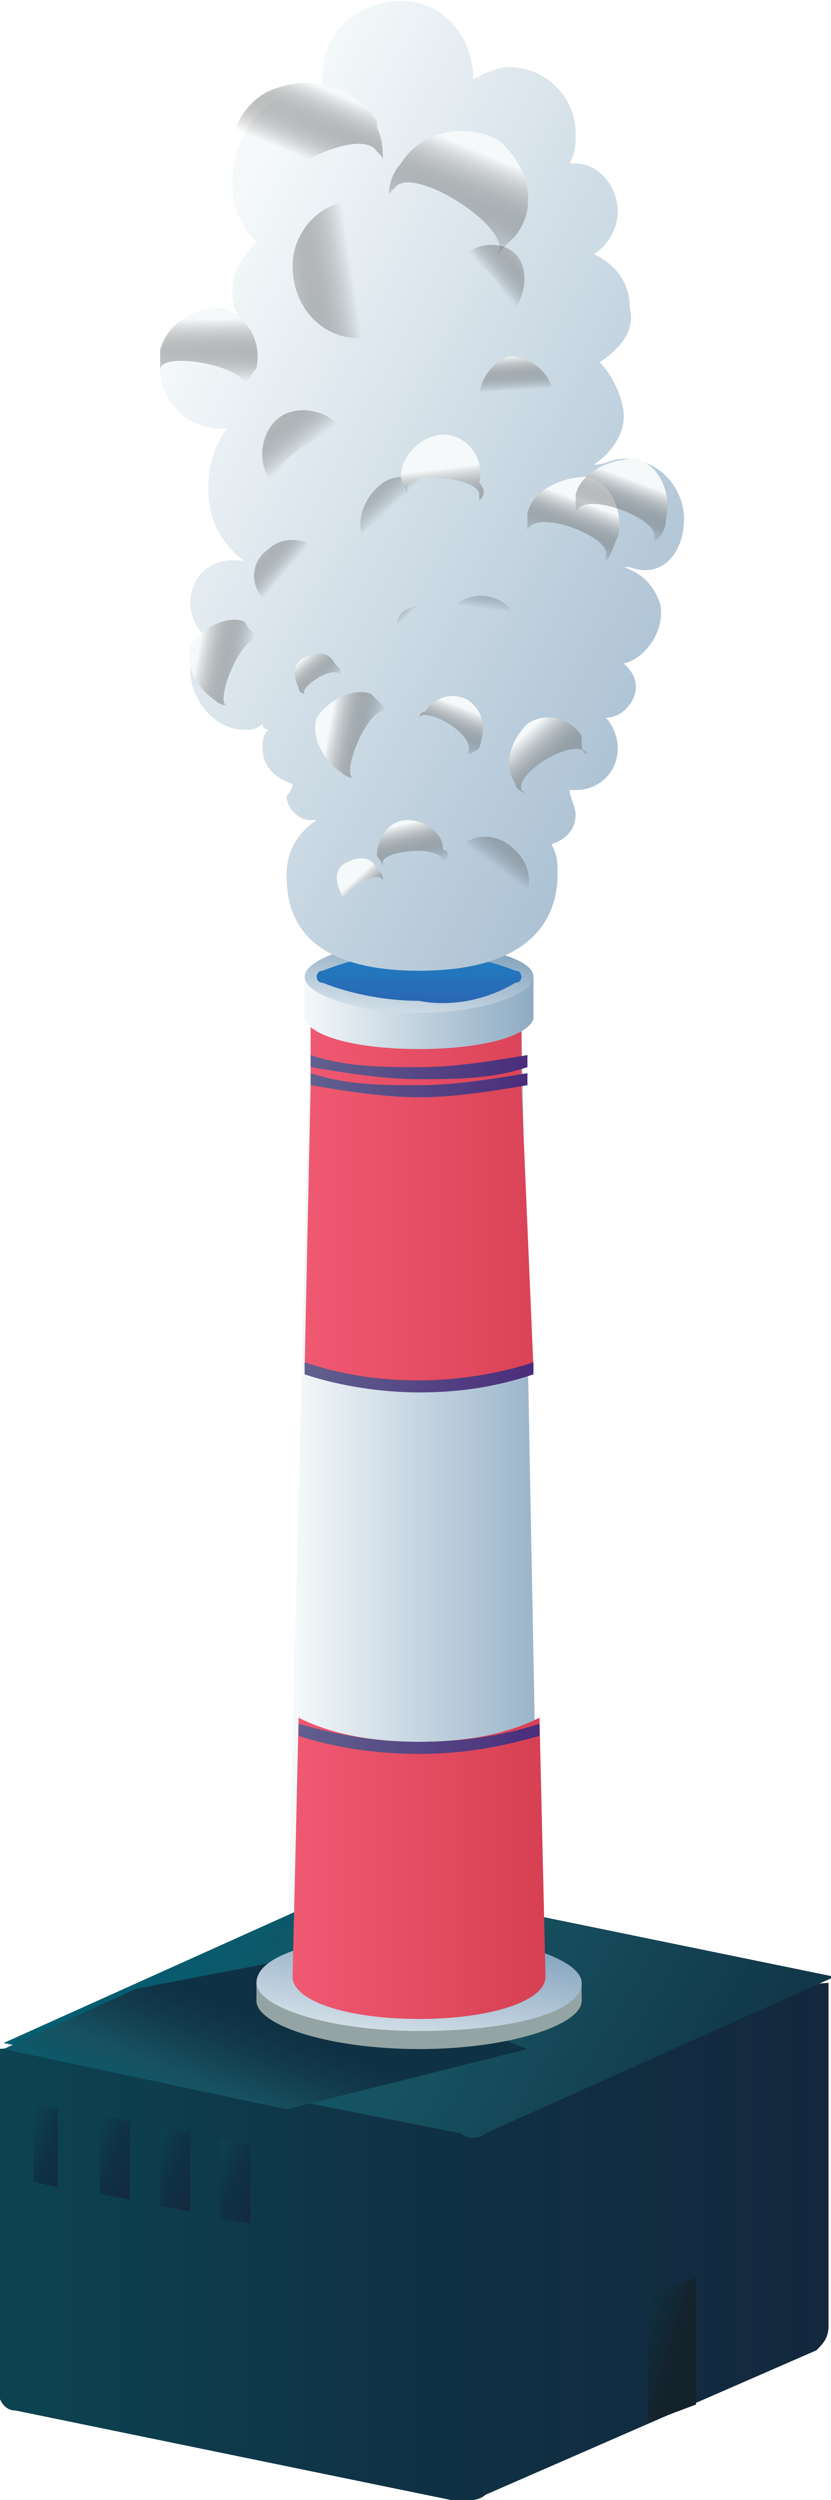 <?xml version="1.0" encoding="utf-8"?>
<!-- Generator: Adobe Illustrator 25.0.0, SVG Export Plug-In . SVG Version: 6.00 Build 0)  -->
<svg version="1.1" id="Layer_1" xmlns="http://www.w3.org/2000/svg" xmlns:xlink="http://www.w3.org/1999/xlink" x="0px" y="0px"
	 viewBox="0 0 13.8 41.5" style="enable-background:new 0 0 13.8 41.5;" xml:space="preserve">
<style type="text/css">
	.st0{fill:url(#Vector-5_1_);}
	.st1{fill:url(#Vector-6_1_);}
	.st2{fill:url(#Vector-7_1_);}
	.st3{fill:url(#Vector-8_1_);}
	.st4{fill:url(#Vector-9_1_);}
	.st5{fill:url(#Vector-10_1_);}
	.st6{fill:url(#Vector-11_1_);}
	.st7{fill:url(#Vector-12_1_);}
	.st8{fill:url(#Vector-13_1_);}
	.st9{fill:#94A4A4;}
	.st10{fill:url(#Vector-15_1_);}
	.st11{fill:url(#Vector-16_1_);}
	.st12{fill:url(#Vector-17_1_);}
	.st13{fill:url(#Vector-18_1_);}
	.st14{fill:url(#Vector-19_1_);}
	.st15{fill:url(#Vector-20_1_);}
	.st16{fill:url(#Vector-21_1_);}
	.st17{fill:url(#Vector-22_1_);}
	.st18{fill:url(#Vector-23_1_);}
	.st19{fill:url(#Vector-24_1_);}
	.st20{fill:url(#Vector-25_1_);}
	.st21{fill:url(#Vector-26_1_);}
	.st22{fill:url(#Vector-27_1_);}
	.st23{fill:url(#Vector-28_1_);}
	.st24{fill:url(#Vector-29_1_);}
	.st25{fill:url(#Vector-30_1_);}
	.st26{fill:url(#Vector-31_1_);}
	.st27{fill:url(#Vector-32_1_);}
	.st28{fill:url(#Vector-33_1_);}
	.st29{fill:url(#Vector-34_1_);}
	.st30{fill:url(#Vector-35_1_);}
	.st31{fill:url(#Vector-36_1_);}
	.st32{fill:url(#Vector-37_1_);}
	.st33{fill:url(#Vector-38_1_);}
	.st34{fill:url(#Vector-39_1_);}
	.st35{fill:url(#Vector-40_1_);}
	.st36{fill:url(#Vector-41_1_);}
	.st37{fill:url(#Vector-42_1_);}
	.st38{fill:url(#Vector-43_1_);}
	.st39{fill:url(#Vector-44_1_);}
	.st40{fill:url(#Vector-45_1_);}
	.st41{fill:url(#Vector-46_1_);}
	.st42{fill:url(#Vector-47_1_);}
</style>
<g id="Frame" transform="translate(-14.841 -0.786)">
	<g id="Group-6">
		<g id="Group-7">
			
				<linearGradient id="Vector-5_1_" gradientUnits="userSpaceOnUse" x1="-974.869" y1="1128.839" x2="-974.188" y2="1128.839" gradientTransform="matrix(8.1 0 0 -31.555 7916.088 35646.496)">
				<stop  offset="0" style="stop-color:#F5F9FA"/>
				<stop  offset="1" style="stop-color:#7A9CB9"/>
			</linearGradient>
			<path id="Vector-5" class="st0" d="M23.5,17.7H20l-0.4,15.9c0,0.3,0.9,0.7,2.1,0.7s2.1-0.3,2.1-0.7L23.5,17.7z"/>
			
				<linearGradient id="Vector-6_1_" gradientUnits="userSpaceOnUse" x1="-1002.919" y1="1122.572" x2="-1002.394" y2="1122.572" gradientTransform="matrix(26.414 0 0 -16.413 26506.322 18462.209)">
				<stop  offset="0" style="stop-color:#0D4250"/>
				<stop  offset="0.473" style="stop-color:#0F3144"/>
				<stop  offset="0.491" style="stop-color:#0F3144"/>
				<stop  offset="1" style="stop-color:#14273D"/>
			</linearGradient>
			<path id="Vector-6" class="st1" d="M22.9,42.2l5.5-2.4c0.1-0.1,0.2-0.2,0.2-0.4v-5.7l-13.8,1.1v5.6c0,0.2,0.1,0.4,0.3,0.4
				l7.3,1.5C22.6,42.3,22.8,42.3,22.9,42.2z"/>
			
				<linearGradient id="Vector-7_1_" gradientUnits="userSpaceOnUse" x1="-805.308" y1="1088.311" x2="-805.019" y2="1088.036" gradientTransform="matrix(1.542 0 0 -4.648 1267.384 5097.073)">
				<stop  offset="0" style="stop-color:#0F3144"/>
				<stop  offset="1" style="stop-color:#14222C"/>
			</linearGradient>
			<path id="Vector-7" class="st2" d="M26.4,38.6l-0.8,0.3V41l0.8-0.3V38.6z"/>
			<g id="Group-8">
				
					<linearGradient id="Vector-8_1_" gradientUnits="userSpaceOnUse" x1="-616.166" y1="1049.742" x2="-615.62" y2="1049.068" gradientTransform="matrix(0.835 0 0 -2.619 529.971 2784.905)">
					<stop  offset="0" style="stop-color:#0D4250"/>
					<stop  offset="0.473" style="stop-color:#0F3144"/>
					<stop  offset="0.491" style="stop-color:#0F3144"/>
					<stop  offset="1" style="stop-color:#14273D"/>
				</linearGradient>
				<path id="Vector-8" class="st3" d="M15.4,35.7l0.4,0.1v1.3L15.4,37V35.7z"/>
				
					<linearGradient id="Vector-9_1_" gradientUnits="userSpaceOnUse" x1="-646.024" y1="1051.926" x2="-645.511" y2="1051.267" gradientTransform="matrix(0.9 0 0 -2.684 597.91 2859.193)">
					<stop  offset="0" style="stop-color:#0D4250"/>
					<stop  offset="0.473" style="stop-color:#0F3144"/>
					<stop  offset="0.491" style="stop-color:#0F3144"/>
					<stop  offset="1" style="stop-color:#14273D"/>
				</linearGradient>
				<path id="Vector-9" class="st4" d="M16.5,35.9l0.5,0.1v1.3l-0.5-0.1V35.9z"/>
				
					<linearGradient id="Vector-10_1_" gradientUnits="userSpaceOnUse" x1="-647.045" y1="1051.995" x2="-646.528" y2="1051.335" gradientTransform="matrix(0.9 0 0 -2.684 599.838 2859.586)">
					<stop  offset="0" style="stop-color:#0D4250"/>
					<stop  offset="0.473" style="stop-color:#0F3144"/>
					<stop  offset="0.491" style="stop-color:#0F3144"/>
					<stop  offset="1" style="stop-color:#14273D"/>
				</linearGradient>
				<path id="Vector-10" class="st5" d="M17.5,36.1l0.5,0.1v1.3l-0.5-0.1V36.1z"/>
				
					<linearGradient id="Vector-11_1_" gradientUnits="userSpaceOnUse" x1="-648.067" y1="1052.064" x2="-647.545" y2="1051.402" gradientTransform="matrix(0.9 0 0 -2.684 601.766 2859.979)">
					<stop  offset="0" style="stop-color:#0D4250"/>
					<stop  offset="0.473" style="stop-color:#0F3144"/>
					<stop  offset="0.491" style="stop-color:#0F3144"/>
					<stop  offset="1" style="stop-color:#14273D"/>
				</linearGradient>
				<path id="Vector-11" class="st6" d="M18.5,36.3l0.5,0.1v1.3l-0.5-0.1V36.3z"/>
			</g>
			
				<linearGradient id="Vector-12_1_" gradientUnits="userSpaceOnUse" x1="-1002.92" y1="1108.056" x2="-1002.35" y2="1107.951" gradientTransform="matrix(26.413 0 0 -8.1 26504.951 9009.262)">
				<stop  offset="0" style="stop-color:#015F73"/>
				<stop  offset="0.473" style="stop-color:#175261"/>
				<stop  offset="0.792" style="stop-color:#123B4C"/>
				<stop  offset="1" style="stop-color:#0F3144"/>
			</linearGradient>
			<path id="Vector-12" class="st7" d="M22.9,36.2l5.8-2.6l-7.8-1.6l-6,2.7l7.6,1.5C22.6,36.3,22.8,36.3,22.9,36.2z"/>
			
				<linearGradient id="Vector-13_1_" gradientUnits="userSpaceOnUse" x1="-995.58" y1="1086.817" x2="-995.305" y2="1087.01" gradientTransform="matrix(16.712 0 0 -4.648 16653.014 5086.925)">
				<stop  offset="0" style="stop-color:#015F73"/>
				<stop  offset="0.473" style="stop-color:#175261"/>
				<stop  offset="0.792" style="stop-color:#123B4C"/>
				<stop  offset="1" style="stop-color:#0F3144"/>
			</linearGradient>
			<path id="Vector-13" class="st8" d="M19.7,33.3l-2.6,0.5l-2.2,1l4.7,1l4-1L19.7,33.3z"/>
			<path id="Vector-14" class="st9" d="M24.3,33.7c-0.8-0.4-1.6-0.6-2.5-0.5c-0.9-0.1-1.7,0.1-2.5,0.5h-0.2V34
				c0,0.4,1.2,0.8,2.7,0.8s2.7-0.4,2.7-0.8v-0.3H24.3z"/>
			
				<linearGradient id="Vector-15_1_" gradientUnits="userSpaceOnUse" x1="-983.409" y1="1062.727" x2="-983.045" y2="1063.448" gradientTransform="matrix(10.282 0 0 -3.142 10130.96 3374.175)">
				<stop  offset="0" style="stop-color:#F5F9FA"/>
				<stop  offset="1" style="stop-color:#7A9CB9"/>
			</linearGradient>
			<path id="Vector-15" class="st10" d="M24.5,33.7c0,0.5-1.2,0.8-2.7,0.8s-2.7-0.4-2.7-0.8c0-0.5,1.2-0.8,2.7-0.8
				S24.5,33.3,24.5,33.7z"/>
			
				<linearGradient id="Vector-16_1_" gradientUnits="userSpaceOnUse" x1="-974.869" y1="1111.766" x2="-974.081" y2="1111.766" gradientTransform="matrix(8.1 0 0 -9.427 7916.088 10512.404)">
				<stop  offset="0" style="stop-color:#F05972"/>
				<stop  offset="1" style="stop-color:#CA3242"/>
			</linearGradient>
			<path id="Vector-16" class="st11" d="M21.8,34.3c1.2,0,2.1-0.3,2.1-0.7l-0.1-4.3c-0.6,0.3-1.3,0.4-2,0.4c-0.7,0-1.4-0.1-2-0.4
				l-0.1,4.3C19.7,34,20.6,34.3,21.8,34.3z"/>
			
				<linearGradient id="Vector-17_1_" gradientUnits="userSpaceOnUse" x1="-969.811" y1="1115.491" x2="-968.889" y2="1115.491" gradientTransform="matrix(7.2 0 0 -11.591 7002.529 12950.524)">
				<stop  offset="0" style="stop-color:#F05972"/>
				<stop  offset="1" style="stop-color:#CA3242"/>
			</linearGradient>
			<path id="Vector-17" class="st12" d="M23.7,23.5c-0.6,0.2-1.2,0.3-1.9,0.3c-0.6,0-1.3-0.1-1.9-0.3l0.1-4.7v-1.1h3.5v1.1
				L23.7,23.5z"/>
			<g id="Group-9">
				
					<linearGradient id="Vector-18_1_" gradientUnits="userSpaceOnUse" x1="-969.811" y1="893.394" x2="-969.286" y2="893.394" gradientTransform="matrix(7.2 0 0 -0.984 7002.529 903.088)">
					<stop  offset="0" style="stop-color:#61618E"/>
					<stop  offset="1" style="stop-color:#4A2D7C"/>
				</linearGradient>
				<path id="Vector-18" class="st13" d="M23.7,23.6c-0.6,0.2-1.2,0.3-1.9,0.3c-0.6,0-1.3-0.1-1.9-0.3v-0.2c0.6,0.2,1.2,0.3,1.9,0.3
					c0.6,0,1.3-0.1,1.9-0.3V23.6z"/>
			</g>
			<g id="Group-10">
				
					<linearGradient id="Vector-19_1_" gradientUnits="userSpaceOnUse" x1="-967.217" y1="871.807" x2="-966.696" y2="871.807" gradientTransform="matrix(6.812 0 0 -0.922 6608.682 822.181)">
					<stop  offset="0" style="stop-color:#61618E"/>
					<stop  offset="1" style="stop-color:#4A2D7C"/>
				</linearGradient>
				<path id="Vector-19" class="st14" d="M23.6,18.5c-0.6,0.2-1.2,0.2-1.8,0.2c-0.6,0-1.2-0.1-1.8-0.2v-0.2c0.6,0.2,1.2,0.2,1.8,0.2
					c0.6,0,1.2-0.1,1.8-0.2V18.5z"/>
			</g>
			<g id="Group-11">
				
					<linearGradient id="Vector-20_1_" gradientUnits="userSpaceOnUse" x1="-967.217" y1="872.111" x2="-966.694" y2="872.111" gradientTransform="matrix(6.812 0 0 -0.922 6608.682 822.77)">
					<stop  offset="0" style="stop-color:#61618E"/>
					<stop  offset="1" style="stop-color:#4A2D7C"/>
				</linearGradient>
				<path id="Vector-20" class="st15" d="M23.6,18.8C23,18.9,22.4,19,21.8,19c-0.6,0-1.2-0.1-1.8-0.2v-0.2c0.6,0.2,1.2,0.2,1.8,0.2
					c0.6,0,1.2-0.1,1.8-0.2V18.8z"/>
			</g>
			<g id="Group-12">
				
					<linearGradient id="Vector-21_1_" gradientUnits="userSpaceOnUse" x1="-972.833" y1="898.776" x2="-972.308" y2="898.776" gradientTransform="matrix(7.712 0 0 -0.984 7522.241 913.942)">
					<stop  offset="0" style="stop-color:#61618E"/>
					<stop  offset="1" style="stop-color:#4A2D7C"/>
				</linearGradient>
				<path id="Vector-21" class="st16" d="M23.8,29.6c-0.7,0.2-1.3,0.3-2,0.3c-0.7,0-1.4-0.1-2-0.3v-0.2c0.7,0.2,1.3,0.3,2,0.3
					c0.7,0,1.4-0.1,2-0.3V29.6z"/>
			</g>
			<g id="Group-13">
				
					<linearGradient id="Vector-22_1_" gradientUnits="userSpaceOnUse" x1="-970.594" y1="1032.572" x2="-969.977" y2="1032.572" gradientTransform="matrix(7.326 0 0 -2.357 7130.426 2451.437)">
					<stop  offset="0" style="stop-color:#F5F9FA"/>
					<stop  offset="1" style="stop-color:#7A9CB9"/>
				</linearGradient>
				<path id="Vector-22" class="st17" d="M19.9,17v0.7c0.1,0.3,0.9,0.5,1.9,0.5c1,0,1.8-0.2,1.9-0.5V17H19.9z"/>
				
					<linearGradient id="Vector-23_1_" gradientUnits="userSpaceOnUse" x1="-970.547" y1="1025.787" x2="-970.184" y2="1026.505" gradientTransform="matrix(7.326 0 0 -2.226 7130.426 2301.396)">
					<stop  offset="0" style="stop-color:#F5F9FA"/>
					<stop  offset="1" style="stop-color:#7A9CB9"/>
				</linearGradient>
				<path id="Vector-23" class="st18" d="M23.7,17c0,0.3-0.9,0.6-1.9,0.6c-1,0-1.9-0.3-1.9-0.6c0-0.3,0.9-0.6,1.9-0.6
					C22.9,16.5,23.7,16.7,23.7,17z"/>
				
					<linearGradient id="Vector-24_1_" gradientUnits="userSpaceOnUse" x1="-963.281" y1="969.111" x2="-963.281" y2="967.631" gradientTransform="matrix(6.328 0 0 -1.464 6117.834 1435.124)">
					<stop  offset="0" style="stop-color:#1A88C9"/>
					<stop  offset="1" style="stop-color:#3A449C"/>
				</linearGradient>
				<path id="Vector-24" class="st19" d="M21.8,17.4c-0.5,0-1.1-0.1-1.6-0.3c-0.1,0-0.1-0.1-0.1-0.1c0,0,0-0.1,0.1-0.1
					c0.5-0.2,1-0.3,1.6-0.3c0.5,0,1.1,0.1,1.6,0.3c0.1,0,0.1,0.1,0.1,0.1c0,0,0,0.1-0.1,0.1C22.9,17.4,22.3,17.5,21.8,17.4z"/>
			</g>
		</g>
		<g id="Group-14">
			
				<linearGradient id="Vector-25_1_" gradientUnits="userSpaceOnUse" x1="-996.042" y1="1128.344" x2="-995.433" y2="1127.793" gradientTransform="matrix(17.062 0 0 -30.925 17013.271 34897.82)">
				<stop  offset="0" style="stop-color:#F5F9FA"/>
				<stop  offset="1" style="stop-color:#7A9CB9"/>
			</linearGradient>
			<path id="Vector-25" class="st20" d="M26.2,9.4c0-0.5-0.4-1-1-1c-0.2,0-0.3,0.1-0.5,0.1C25,8.3,25.2,8,25.2,7.7
				c0-0.3-0.2-0.7-0.4-0.9c0.3-0.2,0.6-0.5,0.5-0.9c0-0.4-0.2-0.7-0.6-0.9c0.2-0.1,0.4-0.4,0.4-0.7c0-0.4-0.3-0.8-0.7-0.8
				c0,0,0,0,0,0h-0.1c0.1-0.2,0.1-0.3,0.1-0.5c0-0.6-0.5-1.1-1.1-1.1c-0.2,0-0.4,0.1-0.6,0.2c0-0.7-0.5-1.3-1.2-1.3
				c-0.7,0-1.3,0.5-1.3,1.2c0,0,0,0,0,0.1v0.1c-0.8,0-1.5,0.7-1.5,1.6c0,0.4,0.1,0.7,0.4,1c-0.2,0.2-0.4,0.5-0.4,0.8
				c0,0.1,0,0.3,0.1,0.4c-0.1,0-0.2-0.1-0.3-0.1c-0.5,0-1,0.4-1,1c0,0.5,0.4,1,1,1h0.1c-0.2,0.3-0.3,0.6-0.3,1
				c0,0.5,0.2,0.9,0.6,1.2C18.3,10,18,10.4,18,10.8c0,0.2,0.1,0.4,0.2,0.5c-0.1,0.2-0.2,0.4-0.2,0.6c0,0.5,0.4,1,0.9,1c0,0,0,0,0,0
				c0.1,0,0.2,0,0.3-0.1c0,0.1,0.1,0.1,0.1,0.1c-0.1,0.1-0.1,0.2-0.1,0.3c0,0.3,0.2,0.5,0.5,0.6c0,0.1-0.1,0.2-0.1,0.2
				c0,0.2,0.2,0.4,0.4,0.4c0,0,0,0,0,0h0.1c-0.3,0.2-0.5,0.5-0.5,0.9c0,0.5,0.1,1.6,2.2,1.6s2.3-1.1,2.3-1.6c0-0.2,0-0.3-0.1-0.5
				c0.3-0.1,0.4-0.3,0.4-0.5c0-0.1-0.1-0.3-0.1-0.4h0.1c0.4,0,0.7-0.3,0.7-0.7c0,0,0,0,0,0c0-0.2-0.1-0.4-0.2-0.5
				c0.3,0,0.5-0.3,0.5-0.5c0-0.2-0.1-0.3-0.2-0.4c0.4-0.1,0.7-0.6,0.6-1c-0.1-0.3-0.3-0.5-0.6-0.6h0.1C25.8,10.4,26.2,10,26.2,9.4z"
				/>
			
				<linearGradient id="Vector-26_1_" gradientUnits="userSpaceOnUse" x1="-908.506" y1="1077.349" x2="-908.06" y2="1077.446" gradientTransform="matrix(3.079 0 0 -4.343 2816.591 4684.443)">
				<stop  offset="0" style="stop-color:#F5F9FA"/>
				<stop  offset="1" style="stop-color:#000000;stop-opacity:0"/>
			</linearGradient>
			<path id="Vector-26" class="st21" d="M21.3,4.2h-0.1c-0.5,0-0.5,2.1,0,2.1h0.1c-0.2,0.1-0.3,0.1-0.5,0.1c-0.6,0-1.1-0.5-1.1-1.2
				c0-0.6,0.5-1.1,1.1-1.1C21,4.1,21.2,4.1,21.3,4.2z"/>
			
				<linearGradient id="Vector-27_1_" gradientUnits="userSpaceOnUse" x1="-947.232" y1="1080.076" x2="-947.338" y2="1079.841" gradientTransform="matrix(4.863 0 0 -4.558 4626.751 4925.322)">
				<stop  offset="0" style="stop-color:#F5F9FA"/>
				<stop  offset="1" style="stop-color:#000000;stop-opacity:0"/>
			</linearGradient>
			<path id="Vector-27" class="st22" d="M21.2,3.5c0-0.1,0-0.1-0.1-0.2c-0.3-0.5-2.3,0.6-2,1.1c0,0,0.1,0.1,0.1,0.1
				c-0.2-0.1-0.3-0.3-0.4-0.5c-0.3-0.6-0.1-1.4,0.5-1.7c0,0,0,0,0,0C20,2,20.7,2.2,21.1,2.8c0,0,0,0.1,0,0.1
				C21.2,3.1,21.2,3.3,21.2,3.5z"/>
			
				<linearGradient id="Vector-28_1_" gradientUnits="userSpaceOnUse" x1="-915.096" y1="1056.188" x2="-914.884" y2="1055.967" gradientTransform="matrix(3.271 0 0 -3.134 3013.866 3318.707)">
				<stop  offset="0" style="stop-color:#F5F9FA"/>
				<stop  offset="1" style="stop-color:#000000;stop-opacity:0"/>
			</linearGradient>
			<path id="Vector-28" class="st23" d="M22.5,9.4c0,0,0-0.1-0.1-0.1c-0.2-0.3-0.7-0.3-1-0.1c0,0,0,0,0,0c-0.3,0.2-0.4,0.7-0.2,1
				c0,0,0,0.1,0.1,0.1c-0.1-0.1-0.2-0.1-0.3-0.3c-0.3-0.4-0.2-0.9,0.2-1.2C21.5,8.6,22,8.7,22.3,9c0,0,0,0,0,0
				C22.4,9.1,22.5,9.3,22.5,9.4z"/>
			
				<linearGradient id="Vector-29_1_" gradientUnits="userSpaceOnUse" x1="-908.057" y1="1039.522" x2="-908.183" y2="1039.234" gradientTransform="matrix(3.045 0 0 -2.596 2789.808 2707.823)">
				<stop  offset="0" style="stop-color:#F5F9FA"/>
				<stop  offset="1" style="stop-color:#000000;stop-opacity:0"/>
			</linearGradient>
			<path id="Vector-29" class="st24" d="M24.9,10.1c0,0,0-0.1,0-0.1c0.1-0.3-1.2-0.8-1.3-0.4c0,0,0,0.1,0,0.1c0-0.1,0-0.3,0-0.4
				c0.1-0.4,0.6-0.6,1-0.6c0.4,0.1,0.6,0.6,0.5,1C25,9.9,25,10,24.9,10.1z"/>
			
				<linearGradient id="Vector-30_1_" gradientUnits="userSpaceOnUse" x1="-908.323" y1="1039.402" x2="-908.45" y2="1039.108" gradientTransform="matrix(3.045 0 0 -2.596 2791.478 2707.168)">
				<stop  offset="0" style="stop-color:#F5F9FA"/>
				<stop  offset="1" style="stop-color:#000000;stop-opacity:0"/>
			</linearGradient>
			<path id="Vector-30" class="st25" d="M25.7,9.8c0,0,0-0.1,0-0.1c0.1-0.3-1.2-0.8-1.3-0.4c0,0,0,0.1,0,0.1c0-0.1,0-0.3,0-0.4
				c0.1-0.4,0.6-0.6,1-0.6c0.4,0.1,0.6,0.6,0.5,1C25.9,9.6,25.8,9.7,25.7,9.8z"/>
			
				<linearGradient id="Vector-31_1_" gradientUnits="userSpaceOnUse" x1="-874.649" y1="998.485" x2="-874.622" y2="998.174" gradientTransform="matrix(2.322 0 0 -1.84 2054.778 1843.859)">
				<stop  offset="0" style="stop-color:#F5F9FA"/>
				<stop  offset="1" style="stop-color:#000000;stop-opacity:0"/>
			</linearGradient>
			<path id="Vector-31" class="st26" d="M24,7.5L24,7.5c0-0.3-1.1-0.2-1.1,0.1c0,0,0,0.1,0,0.1c-0.1-0.1-0.1-0.2-0.1-0.3
				c0-0.3,0.2-0.6,0.5-0.7c0.3,0,0.6,0.2,0.7,0.5c0,0,0,0,0,0C24,7.3,24,7.4,24,7.5z"/>
			
				<linearGradient id="Vector-32_1_" gradientUnits="userSpaceOnUse" x1="-870.626" y1="1022.521" x2="-870.916" y2="1022.273" gradientTransform="matrix(2.266 0 0 -2.242 1996.564 2297.447)">
				<stop  offset="0" style="stop-color:#F5F9FA"/>
				<stop  offset="1" style="stop-color:#000000;stop-opacity:0"/>
			</linearGradient>
			<path id="Vector-32" class="st27" d="M23.2,5.9C23.2,5.9,23.2,5.9,23.2,5.9c0.2-0.2-0.5-1-0.7-0.8l-0.1,0.1
				c0-0.1,0.1-0.2,0.2-0.2c0.2-0.2,0.6-0.2,0.8,0c0,0,0,0,0,0c0.2,0.2,0.2,0.6,0,0.9C23.4,5.9,23.3,5.9,23.2,5.9z"/>
			
				<linearGradient id="Vector-33_1_" gradientUnits="userSpaceOnUse" x1="-893.237" y1="1037.66" x2="-892.947" y2="1037.328" gradientTransform="matrix(2.699 0 0 -2.56 2430.302 2663.545)">
				<stop  offset="0" style="stop-color:#F5F9FA"/>
				<stop  offset="1" style="stop-color:#000000;stop-opacity:0"/>
			</linearGradient>
			<path id="Vector-33" class="st28" d="M20.5,8.2c0,0,0-0.1,0-0.1c-0.2-0.3-1.2,0.4-1.1,0.7c0,0,0,0.1,0.1,0.1
				c-0.1-0.1-0.2-0.1-0.2-0.2c-0.2-0.3-0.1-0.8,0.2-1c0.3-0.2,0.8-0.1,1,0.2c0,0,0,0,0,0C20.5,7.9,20.5,8.1,20.5,8.2z"/>
			
				<linearGradient id="Vector-34_1_" gradientUnits="userSpaceOnUse" x1="-910.266" y1="1040.148" x2="-910.259" y2="1039.751" gradientTransform="matrix(3.157 0 0 -2.64 2892.06 2752.075)">
				<stop  offset="0" style="stop-color:#F5F9FA"/>
				<stop  offset="1" style="stop-color:#000000;stop-opacity:0"/>
			</linearGradient>
			<path id="Vector-34" class="st29" d="M18.9,7.3c0,0,0-0.1,0-0.1c0.1-0.3-1.3-0.6-1.4-0.3V7c0-0.1,0-0.3,0-0.4
				c0.1-0.4,0.5-0.7,1-0.7c0.4,0.1,0.7,0.5,0.6,1C19,7,18.9,7.2,18.9,7.3z"/>
			
				<linearGradient id="Vector-35_1_" gradientUnits="userSpaceOnUse" x1="-939.583" y1="1073.837" x2="-939.731" y2="1073.497" gradientTransform="matrix(4.341 0 0 -4.093 4101.769 4398.636)">
				<stop  offset="0" style="stop-color:#F5F9FA"/>
				<stop  offset="1" style="stop-color:#000000;stop-opacity:0"/>
			</linearGradient>
			<path id="Vector-35" class="st30" d="M23,5.2L23.1,5c0.3-0.4-1.4-1.5-1.7-1.1c0,0-0.1,0.1-0.1,0.1c0-0.2,0.1-0.4,0.2-0.5
				c0.3-0.5,1-0.7,1.6-0.4c0,0,0,0,0,0c0.5,0.4,0.7,1.1,0.3,1.6C23.2,4.9,23.1,5,23,5.2z"/>
			
				<linearGradient id="Vector-36_1_" gradientUnits="userSpaceOnUse" x1="-888.907" y1="1037.032" x2="-888.608" y2="1036.714" gradientTransform="matrix(2.577 0 0 -2.495 2314.017 2600.585)">
				<stop  offset="0" style="stop-color:#F5F9FA"/>
				<stop  offset="1" style="stop-color:#000000;stop-opacity:0"/>
			</linearGradient>
			<path id="Vector-36" class="st31" d="M24.6,13.3C24.6,13.3,24.6,13.3,24.6,13.3c-0.2-0.3-1.2,0.3-1.1,0.6c0,0,0,0,0.1,0.1
				c-0.1-0.1-0.2-0.1-0.2-0.2c-0.2-0.3-0.1-0.7,0.2-1c0,0,0,0,0,0c0.3-0.2,0.7-0.1,0.9,0.2c0,0,0,0,0,0
				C24.5,13.2,24.5,13.3,24.6,13.3z"/>
			
				<linearGradient id="Vector-37_1_" gradientUnits="userSpaceOnUse" x1="-889.104" y1="1028.235" x2="-889.158" y2="1027.854" gradientTransform="matrix(2.595 0 0 -2.312 2330.369 2387.321)">
				<stop  offset="0" style="stop-color:#F5F9FA"/>
				<stop  offset="1" style="stop-color:#000000;stop-opacity:0"/>
			</linearGradient>
			<path id="Vector-37" class="st32" d="M23.3,11.8C23.3,11.7,23.3,11.7,23.3,11.8c0.1-0.3-1-0.8-1.1-0.5c0,0,0,0.1,0,0.1
				c0-0.1,0-0.2,0-0.3c0.1-0.3,0.5-0.5,0.8-0.4c0,0,0,0,0,0c0.4,0.1,0.5,0.5,0.4,0.9c0,0,0,0,0,0C23.4,11.6,23.4,11.7,23.3,11.8z"/>
			
				<linearGradient id="Vector-38_1_" gradientUnits="userSpaceOnUse" x1="-874.317" y1="1044.689" x2="-873.959" y2="1044.608" gradientTransform="matrix(2.331 0 0 -2.712 2058.269 2846.403)">
				<stop  offset="0" style="stop-color:#F5F9FA"/>
				<stop  offset="1" style="stop-color:#000000;stop-opacity:0"/>
			</linearGradient>
			<path id="Vector-38" class="st33" d="M21.3,12.6C21.3,12.6,21.2,12.6,21.3,12.6c-0.3-0.2-0.8,1-0.6,1.1c0,0,0.1,0,0.1,0
				c-0.1,0-0.2,0-0.3-0.1c-0.3-0.2-0.5-0.6-0.4-0.9c0.2-0.3,0.6-0.5,0.9-0.4C21.1,12.4,21.2,12.5,21.3,12.6z"/>
			
				<linearGradient id="Vector-39_1_" gradientUnits="userSpaceOnUse" x1="-873.514" y1="1044.034" x2="-873.152" y2="1043.953" gradientTransform="matrix(2.331 0 0 -2.705 2054.35 2835.385)">
				<stop  offset="0" style="stop-color:#F5F9FA"/>
				<stop  offset="1" style="stop-color:#000000;stop-opacity:0"/>
			</linearGradient>
			<path id="Vector-39" class="st34" d="M19.2,11.4C19.2,11.4,19.2,11.4,19.2,11.4c-0.3-0.2-0.8,1-0.6,1.1c0,0,0.1,0,0.1,0
				c-0.1,0-0.2,0-0.3-0.1c-0.3-0.2-0.5-0.6-0.4-0.9c0.2-0.3,0.6-0.5,0.9-0.4C19,11.3,19.1,11.3,19.2,11.4z"/>
			
				<linearGradient id="Vector-40_1_" gradientUnits="userSpaceOnUse" x1="-892.073" y1="1012.372" x2="-892.005" y2="1011.936" gradientTransform="matrix(2.66 0 0 -2.035 2395.329 2068.706)">
				<stop  offset="0" style="stop-color:#F5F9FA"/>
				<stop  offset="1" style="stop-color:#000000;stop-opacity:0"/>
			</linearGradient>
			<path id="Vector-40" class="st35" d="M22.8,9.1V9c0-0.3-1.2-0.4-1.2-0.1V9c0-0.1-0.1-0.2-0.1-0.3c0-0.4,0.4-0.7,0.7-0.7
				c0.4,0,0.7,0.4,0.6,0.8C22.9,8.9,22.9,9,22.8,9.1z"/>
			
				<linearGradient id="Vector-41_1_" gradientUnits="userSpaceOnUse" x1="-887.835" y1="1042.461" x2="-888.066" y2="1042.137" gradientTransform="matrix(2.571 0 0 -2.62 2306.393 2745.638)">
				<stop  offset="0" style="stop-color:#F5F9FA"/>
				<stop  offset="1" style="stop-color:#000000;stop-opacity:0"/>
			</linearGradient>
			<path id="Vector-41" class="st36" d="M23.1,16.1L23.1,16.1c0.3-0.3-0.6-1.2-0.8-1l-0.1,0.1c0-0.1,0.1-0.2,0.2-0.3
				c0.3-0.3,0.7-0.3,1,0c0,0,0,0,0,0c0.3,0.3,0.3,0.7,0,1C23.3,16,23.2,16.1,23.1,16.1z"/>
			
				<linearGradient id="Vector-42_1_" gradientUnits="userSpaceOnUse" x1="-849.416" y1="1012.419" x2="-849.106" y2="1012.155" gradientTransform="matrix(1.988 0 0 -2.024 1707.267 2059.279)">
				<stop  offset="0" style="stop-color:#F5F9FA"/>
				<stop  offset="1" style="stop-color:#000000;stop-opacity:0"/>
			</linearGradient>
			<path id="Vector-42" class="st37" d="M20.1,10.2C20.1,10.2,20.1,10.2,20.1,10.2c-0.2-0.2-0.9,0.4-0.8,0.6c0,0,0,0,0.1,0
				c-0.1,0-0.2-0.1-0.2-0.1c-0.2-0.2-0.2-0.6,0.1-0.8c0,0,0,0,0,0c0.2-0.2,0.6-0.2,0.8,0c0,0,0,0,0,0C20,10.1,20.1,10.2,20.1,10.2z"
				/>
			
				<linearGradient id="Vector-43_1_" gradientUnits="userSpaceOnUse" x1="-860.979" y1="985.862" x2="-860.853" y2="985.431" gradientTransform="matrix(2.126 0 0 -1.64 1851.58 1631.36)">
				<stop  offset="0" style="stop-color:#F5F9FA"/>
				<stop  offset="1" style="stop-color:#000000;stop-opacity:0"/>
			</linearGradient>
			<path id="Vector-43" class="st38" d="M22.2,15.1L22.2,15.1c0-0.3-1-0.2-1,0v0.1c0-0.1-0.1-0.2-0.1-0.2c0-0.3,0.2-0.6,0.5-0.6
				c0.3,0,0.6,0.2,0.6,0.5C22.3,14.9,22.3,15,22.2,15.1z"/>
			
				<linearGradient id="Vector-44_1_" gradientUnits="userSpaceOnUse" x1="-864.202" y1="1012.991" x2="-864.347" y2="1012.651" gradientTransform="matrix(2.17 0 0 -2.014 1898.244 2052.838)">
				<stop  offset="0" style="stop-color:#F5F9FA"/>
				<stop  offset="1" style="stop-color:#000000;stop-opacity:0"/>
			</linearGradient>
			<path id="Vector-44" class="st39" d="M22.6,13.3C22.6,13.3,22.6,13.3,22.6,13.3c0.2-0.3-0.7-0.8-0.8-0.6c0,0,0,0,0,0.1
				c0-0.1,0-0.2,0.1-0.2c0.2-0.3,0.5-0.3,0.7-0.2c0,0,0,0,0,0c0.3,0.2,0.3,0.5,0.2,0.8c0,0,0,0,0,0C22.8,13.2,22.7,13.3,22.6,13.3z"
				/>
			
				<linearGradient id="Vector-45_1_" gradientUnits="userSpaceOnUse" x1="-789.112" y1="960.164" x2="-788.817" y2="959.846" gradientTransform="matrix(1.456 0 0 -1.415 1168.357 1370.769)">
				<stop  offset="0" style="stop-color:#F5F9FA"/>
				<stop  offset="1" style="stop-color:#000000;stop-opacity:0"/>
			</linearGradient>
			<path id="Vector-45" class="st40" d="M20.5,12C20.5,12,20.4,12,20.5,12C20.4,12,20.4,12,20.5,12c-0.1-0.2-0.7,0.2-0.6,0.3l0,0
				c-0.1,0-0.1-0.1-0.1-0.1c-0.1-0.2-0.1-0.4,0.1-0.5c0.2-0.1,0.4-0.1,0.5,0.1c0,0,0,0,0,0C20.5,11.9,20.5,11.9,20.5,12z"/>
			
				<linearGradient id="Vector-46_1_" gradientUnits="userSpaceOnUse" x1="-789.203" y1="962.355" x2="-788.909" y2="962.036" gradientTransform="matrix(1.453 0 0 -1.415 1167.295 1377.25)">
				<stop  offset="0" style="stop-color:#F5F9FA"/>
				<stop  offset="1" style="stop-color:#000000;stop-opacity:0"/>
			</linearGradient>
			<path id="Vector-46" class="st41" d="M21.2,15.4C21.2,15.4,21.2,15.4,21.2,15.4C21.2,15.4,21.2,15.4,21.2,15.4
				c-0.1-0.2-0.7,0.2-0.6,0.3l0,0c-0.1,0-0.1-0.1-0.1-0.1c-0.1-0.2-0.1-0.4,0.1-0.5c0.2-0.1,0.4-0.1,0.5,0.1c0,0,0,0,0,0
				C21.2,15.3,21.2,15.3,21.2,15.4z"/>
			
				<linearGradient id="Vector-47_1_" gradientUnits="userSpaceOnUse" x1="-789.81" y1="962.829" x2="-789.515" y2="962.517" gradientTransform="matrix(1.453 0 0 -1.442 1169.029 1398.721)">
				<stop  offset="0" style="stop-color:#F5F9FA"/>
				<stop  offset="1" style="stop-color:#000000;stop-opacity:0"/>
			</linearGradient>
			<path id="Vector-47" class="st42" d="M22.2,11.2C22.2,11.2,22.2,11.2,22.2,11.2C22.2,11.2,22.2,11.2,22.2,11.2
				c-0.1-0.2-0.7,0.2-0.6,0.3l0,0c-0.1,0-0.1-0.1-0.1-0.1c-0.1-0.2-0.1-0.4,0.1-0.5c0.2-0.1,0.4-0.1,0.5,0.1c0,0,0,0,0,0.1
				C22.2,11.1,22.2,11.1,22.2,11.2z"/>
		</g>
	</g>
</g>
</svg>

